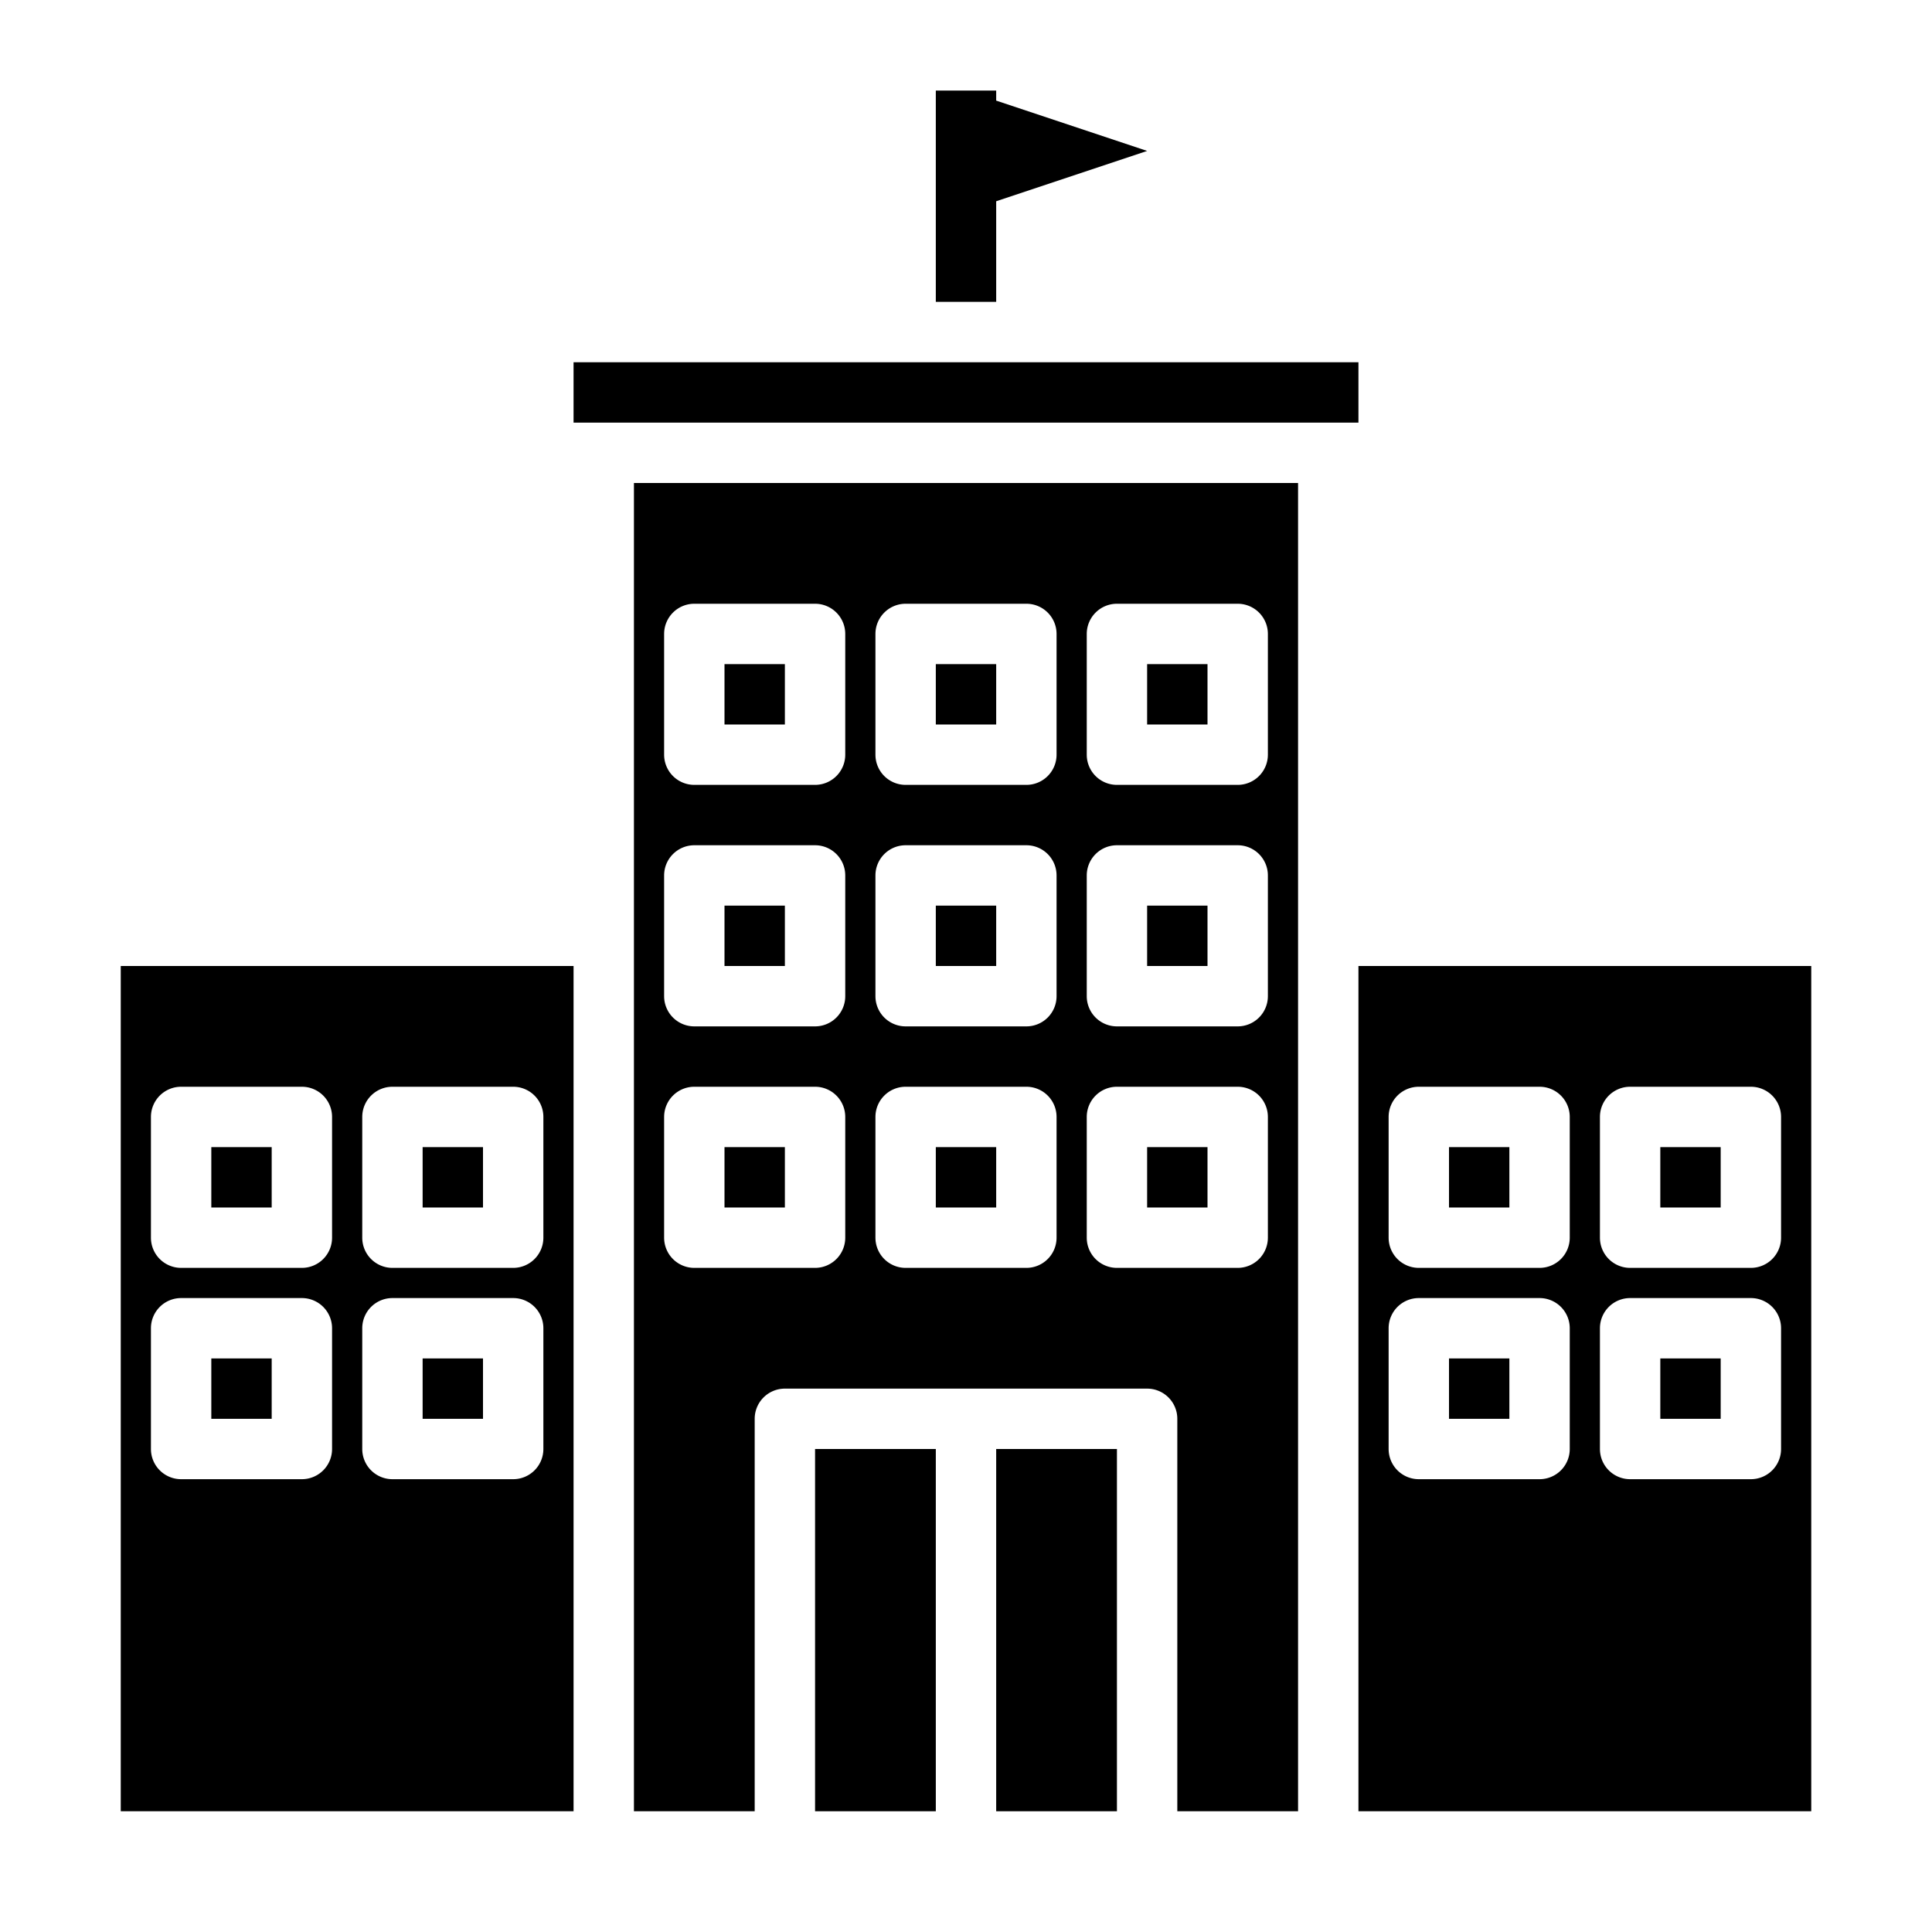<svg xmlns="http://www.w3.org/2000/svg" viewBox="0 0 64 64" x="0px" y="0px"><g data-name="Head Quarter"><polygon points="38 5 33 3.333 33 3 31 3 31 10 33 10 33 6.667 38 5"></polygon><rect x="14" y="38" width="2" height="2"></rect><path d="M4,32V60H19V32Zm7,16a1,1,0,0,1-1,1H6a1,1,0,0,1-1-1V44a1,1,0,0,1,1-1h4a1,1,0,0,1,1,1Zm0-7a1,1,0,0,1-1,1H6a1,1,0,0,1-1-1V37a1,1,0,0,1,1-1h4a1,1,0,0,1,1,1Zm7,7a1,1,0,0,1-1,1H13a1,1,0,0,1-1-1V44a1,1,0,0,1,1-1h4a1,1,0,0,1,1,1Zm0-7a1,1,0,0,1-1,1H13a1,1,0,0,1-1-1V37a1,1,0,0,1,1-1h4a1,1,0,0,1,1,1Z"></path><rect x="14" y="45" width="2" height="2"></rect><rect x="38" y="22" width="2" height="2"></rect><rect x="38" y="38" width="2" height="2"></rect><rect x="27" y="48" width="4" height="12"></rect><rect x="33" y="48" width="4" height="12"></rect><rect x="38" y="30" width="2" height="2"></rect><rect x="55" y="45" width="2" height="2"></rect><rect x="48" y="38" width="2" height="2"></rect><rect x="55" y="38" width="2" height="2"></rect><rect x="7" y="45" width="2" height="2"></rect><rect x="7" y="38" width="2" height="2"></rect><rect x="48" y="45" width="2" height="2"></rect><path d="M60,60V32H45V60ZM53,37a1,1,0,0,1,1-1h4a1,1,0,0,1,1,1v4a1,1,0,0,1-1,1H54a1,1,0,0,1-1-1Zm0,7a1,1,0,0,1,1-1h4a1,1,0,0,1,1,1v4a1,1,0,0,1-1,1H54a1,1,0,0,1-1-1Zm-7-7a1,1,0,0,1,1-1h4a1,1,0,0,1,1,1v4a1,1,0,0,1-1,1H47a1,1,0,0,1-1-1Zm0,7a1,1,0,0,1,1-1h4a1,1,0,0,1,1,1v4a1,1,0,0,1-1,1H47a1,1,0,0,1-1-1Z"></path><rect x="24" y="22" width="2" height="2"></rect><rect x="31" y="38" width="2" height="2"></rect><rect x="24" y="30" width="2" height="2"></rect><rect x="24" y="38" width="2" height="2"></rect><rect x="19" y="12" width="26" height="2"></rect><path d="M21,60h4V47a1,1,0,0,1,1-1H38a1,1,0,0,1,1,1V60h4V16H21ZM36,21a1,1,0,0,1,1-1h4a1,1,0,0,1,1,1v4a1,1,0,0,1-1,1H37a1,1,0,0,1-1-1Zm0,8a1,1,0,0,1,1-1h4a1,1,0,0,1,1,1v4a1,1,0,0,1-1,1H37a1,1,0,0,1-1-1Zm0,8a1,1,0,0,1,1-1h4a1,1,0,0,1,1,1v4a1,1,0,0,1-1,1H37a1,1,0,0,1-1-1ZM29,21a1,1,0,0,1,1-1h4a1,1,0,0,1,1,1v4a1,1,0,0,1-1,1H30a1,1,0,0,1-1-1Zm0,8a1,1,0,0,1,1-1h4a1,1,0,0,1,1,1v4a1,1,0,0,1-1,1H30a1,1,0,0,1-1-1Zm0,8a1,1,0,0,1,1-1h4a1,1,0,0,1,1,1v4a1,1,0,0,1-1,1H30a1,1,0,0,1-1-1ZM22,21a1,1,0,0,1,1-1h4a1,1,0,0,1,1,1v4a1,1,0,0,1-1,1H23a1,1,0,0,1-1-1Zm0,8a1,1,0,0,1,1-1h4a1,1,0,0,1,1,1v4a1,1,0,0,1-1,1H23a1,1,0,0,1-1-1Zm0,8a1,1,0,0,1,1-1h4a1,1,0,0,1,1,1v4a1,1,0,0,1-1,1H23a1,1,0,0,1-1-1Z"></path><rect x="31" y="22" width="2" height="2"></rect><rect x="31" y="30" width="2" height="2"></rect></g></svg>